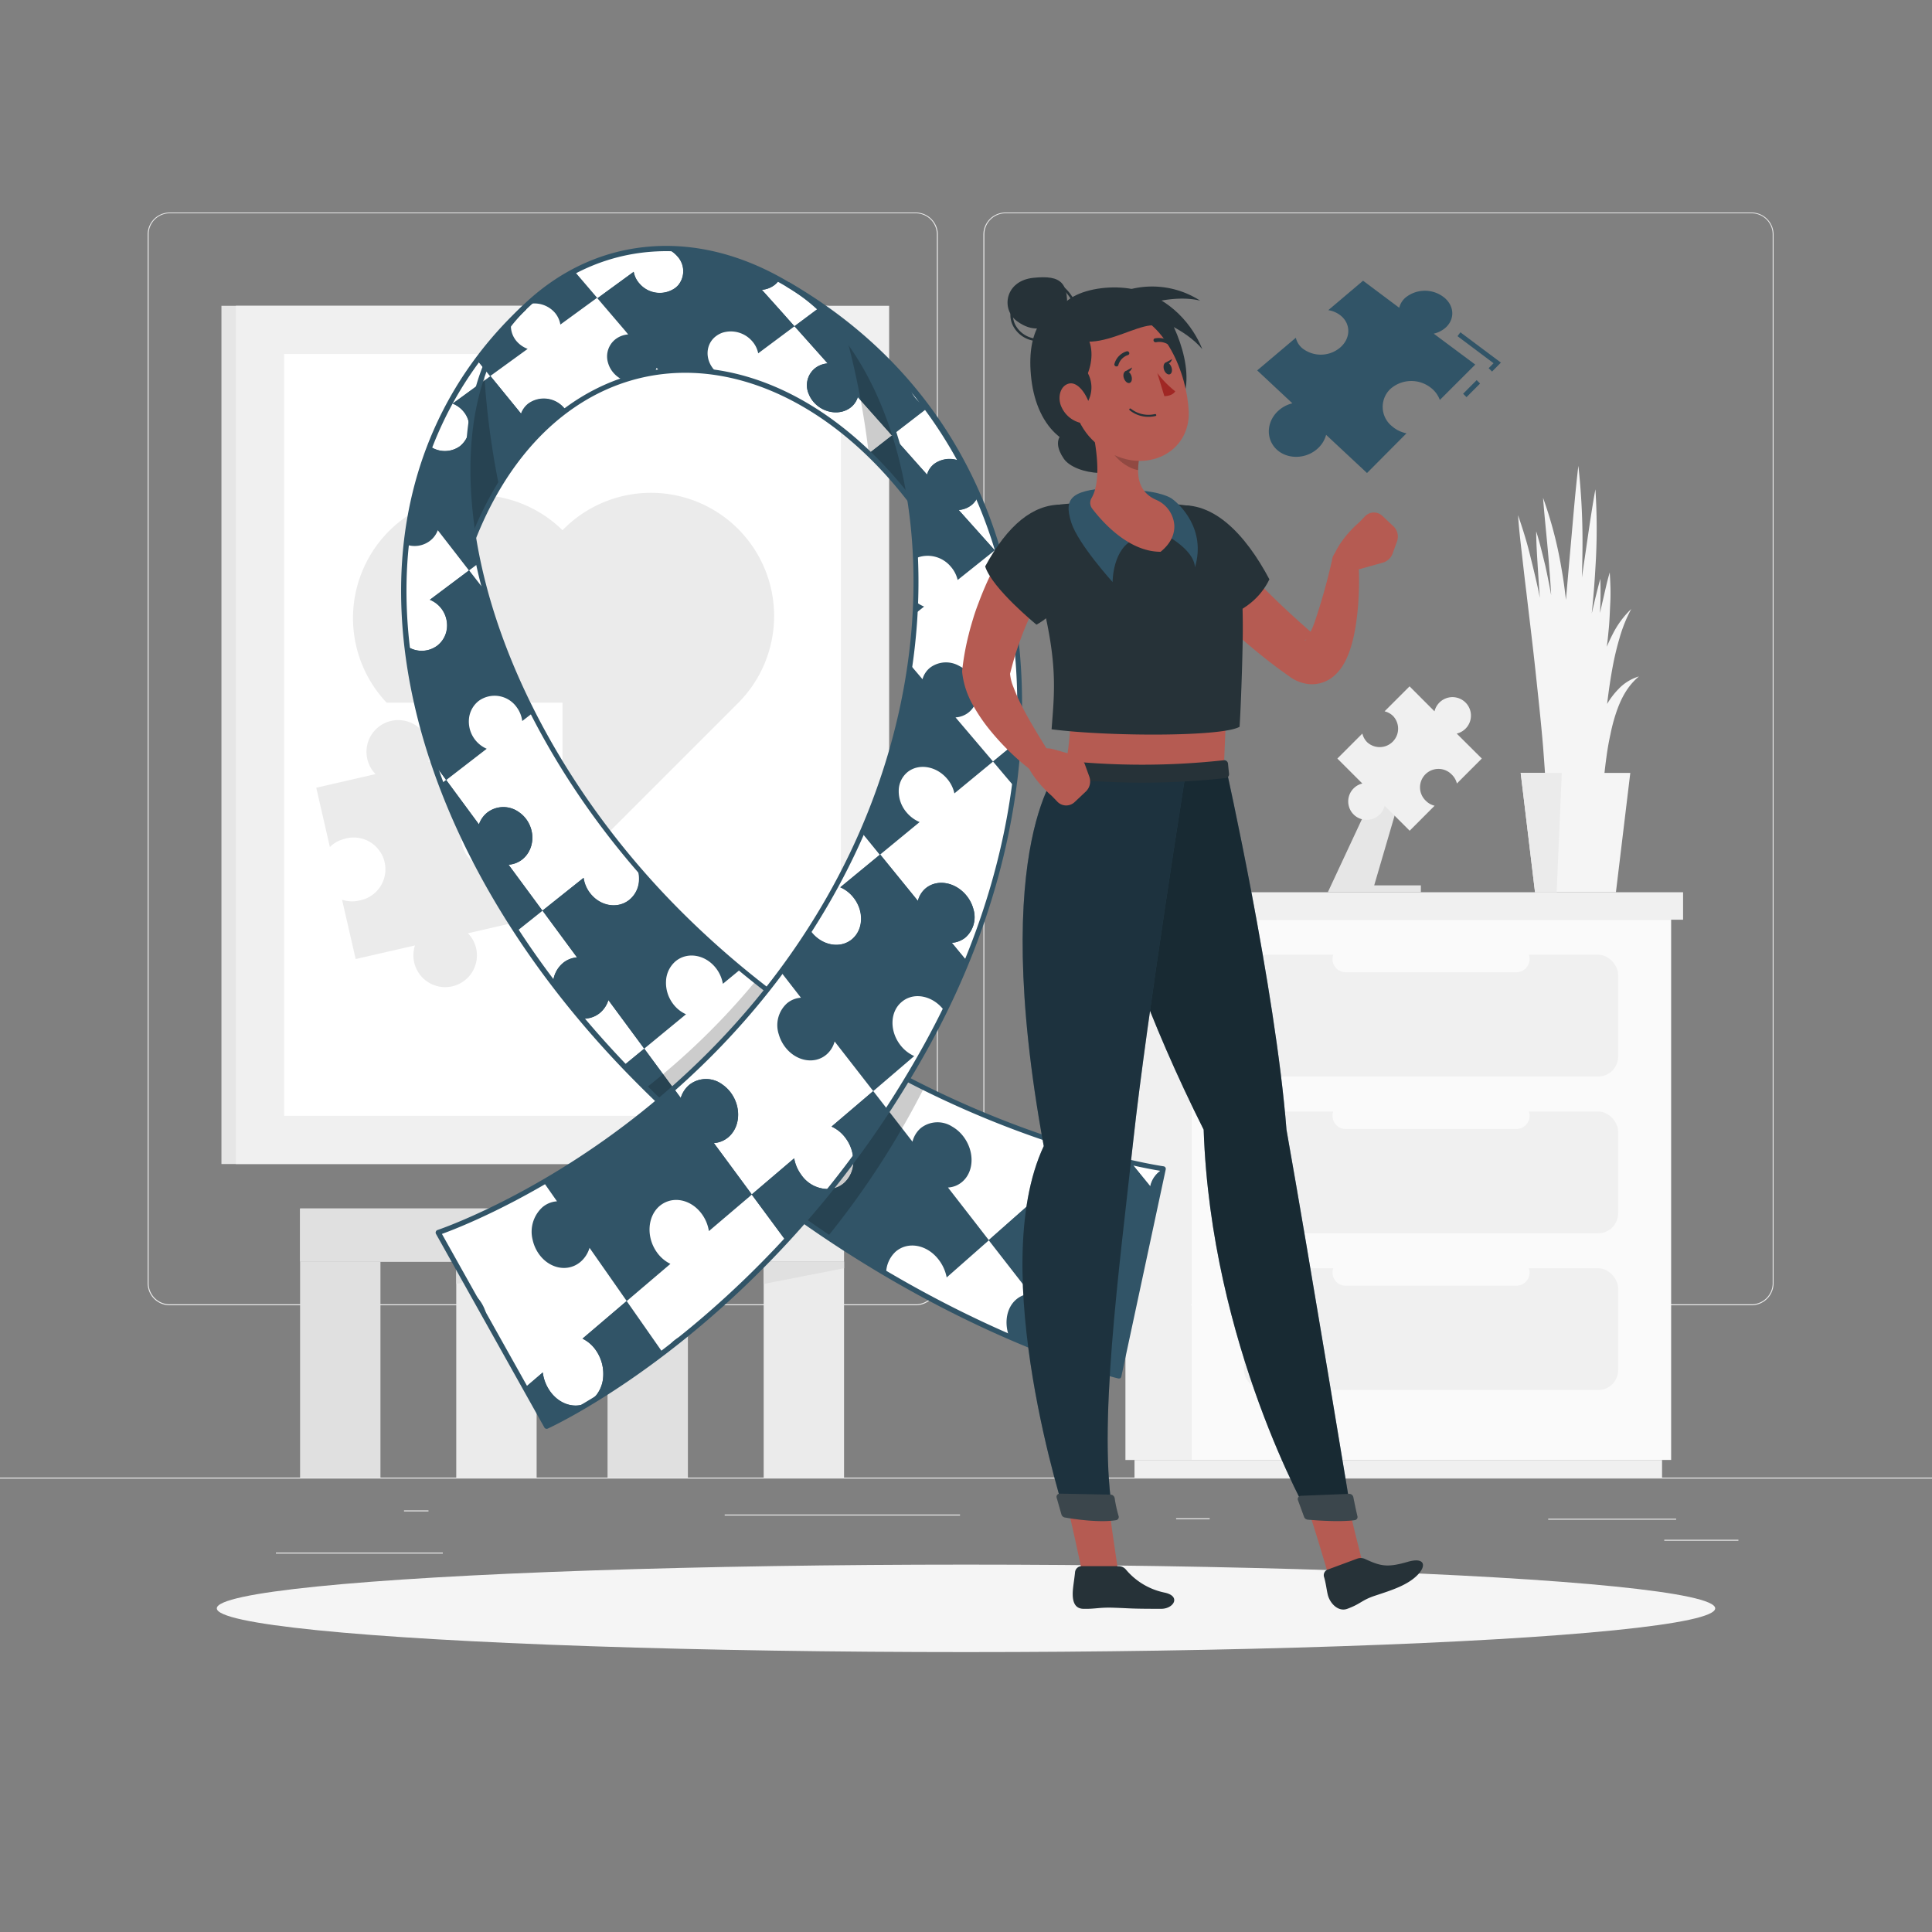<svg xmlns="http://www.w3.org/2000/svg" viewBox="0 0 500 500"><rect x="0" y="0" width="500" height="500" fill="#808080" stroke="none"/><g id="freepik--background-complete--inject-6"><rect y="382.4" width="500" height="0.25" style="fill:#ebebeb"></rect><rect x="400.67" y="393.04" width="33.12" height="0.25" style="fill:#ebebeb"></rect><rect x="304.38" y="392.92" width="8.69" height="0.25" style="fill:#ebebeb"></rect><rect x="430.71" y="398.49" width="19.19" height="0.25" style="fill:#ebebeb"></rect><rect x="71.41" y="401.81" width="43.19" height="0.25" style="fill:#ebebeb"></rect><rect x="104.56" y="390.89" width="6.33" height="0.25" style="fill:#ebebeb"></rect><rect x="187.55" y="391.96" width="60.9" height="0.25" style="fill:#ebebeb"></rect><path d="M237,337.8H43.91a5.71,5.71,0,0,1-5.7-5.71V60.66A5.71,5.71,0,0,1,43.91,55H237a5.71,5.71,0,0,1,5.71,5.71V332.09A5.71,5.71,0,0,1,237,337.8ZM43.91,55.2a5.46,5.46,0,0,0-5.45,5.46V332.09a5.46,5.46,0,0,0,5.45,5.46H237a5.47,5.47,0,0,0,5.46-5.46V60.66A5.47,5.47,0,0,0,237,55.2Z" style="fill:#ebebeb"></path><path d="M453.31,337.8H260.21a5.72,5.72,0,0,1-5.71-5.71V60.66A5.72,5.72,0,0,1,260.21,55h193.1A5.71,5.71,0,0,1,459,60.66V332.09A5.71,5.71,0,0,1,453.31,337.8ZM260.21,55.2a5.47,5.47,0,0,0-5.46,5.46V332.09a5.47,5.47,0,0,0,5.46,5.46h193.1a5.47,5.47,0,0,0,5.46-5.46V60.66a5.47,5.47,0,0,0-5.46-5.46Z" style="fill:#ebebeb"></path><rect x="77.67" y="312.76" width="140.78" height="13.75" transform="translate(296.11 639.27) rotate(180)" style="fill:#ebebeb"></rect><rect x="77.67" y="312.76" width="61.21" height="13.75" transform="translate(216.55 639.27) rotate(180)" style="fill:#e0e0e0"></rect><rect x="197.65" y="326.51" width="20.8" height="55.89" transform="translate(416.09 708.91) rotate(180)" style="fill:#ebebeb"></rect><polygon points="197.65 332.28 218.45 328.22 218.45 326.51 197.65 326.51 197.65 332.28" style="fill:#e0e0e0"></polygon><rect x="77.67" y="326.51" width="20.8" height="55.89" transform="translate(176.13 708.91) rotate(180)" style="fill:#e0e0e0"></rect><rect x="118.08" y="326.51" width="20.8" height="55.89" transform="translate(256.96 708.91) rotate(180)" style="fill:#ebebeb"></rect><polygon points="118.08 332.28 138.88 328.22 138.88 326.51 118.08 326.51 118.08 332.28" style="fill:#e0e0e0"></polygon><rect x="157.23" y="326.51" width="20.8" height="55.89" transform="translate(335.26 708.91) rotate(180)" style="fill:#e0e0e0"></rect><rect x="291.26" y="238.02" width="16.95" height="139.82" style="fill:#f0f0f0"></rect><rect x="293.61" y="377.84" width="136.53" height="4.56" style="fill:#f0f0f0"></rect><rect x="308.21" y="238.02" width="124.27" height="139.82" transform="translate(740.7 615.85) rotate(180)" style="fill:#fafafa"></rect><rect x="321.93" y="287.65" width="96.84" height="31.52" rx="5.16" transform="translate(740.7 606.82) rotate(180)" style="fill:#f0f0f0"></rect><rect x="321.93" y="328.22" width="96.84" height="31.52" rx="5.16" transform="translate(740.7 687.96) rotate(180)" style="fill:#f0f0f0"></rect><path d="M392.45,292.18h-44.2a3.41,3.41,0,0,1-3.4-3.41h0a3.41,3.41,0,0,1,3.4-3.4h44.2a3.41,3.41,0,0,1,3.4,3.4h0A3.41,3.41,0,0,1,392.45,292.18Z" style="fill:#fafafa"></path><rect x="321.93" y="247.09" width="96.84" height="31.52" rx="5.16" transform="translate(740.7 525.69) rotate(180)" style="fill:#f0f0f0"></rect><path d="M392.45,251.61h-44.2a3.41,3.41,0,0,1-3.4-3.4h0a3.41,3.41,0,0,1,3.4-3.4h44.2a3.41,3.41,0,0,1,3.4,3.4h0A3.41,3.41,0,0,1,392.45,251.61Z" style="fill:#fafafa"></path><path d="M392.45,332.74h-44.2a3.41,3.41,0,0,1-3.4-3.4h0a3.41,3.41,0,0,1,3.4-3.4h44.2a3.41,3.41,0,0,1,3.4,3.4h0A3.41,3.41,0,0,1,392.45,332.74Z" style="fill:#fafafa"></path><rect x="308.21" y="230.91" width="127.37" height="7.11" style="fill:#f0f0f0"></rect><rect x="287.94" y="230.91" width="20.28" height="7.11" transform="translate(596.15 468.92) rotate(180)" style="fill:#e6e6e6"></rect><polygon points="355.64 229.14 364.82 197.76 359.11 197.76 343.64 230.91 367.72 230.91 367.72 229.14 355.64 229.14" style="fill:#e6e6e6"></polygon><path d="M357.1,210.77a4.73,4.73,0,0,0,1.25-2.24l6.47,6.46,6.46-6.47a4.65,4.65,0,0,1-2.24-1.25,4.77,4.77,0,1,1,6.74-6.74,4.63,4.63,0,0,1,1.26,2.24l6.45-6.46L377,189.85a4.78,4.78,0,1,0-5.75-5.76l-6.46-6.46-6.46,6.46a4.67,4.67,0,0,1,2.24,1.26,4.77,4.77,0,0,1-6.74,6.74,4.64,4.64,0,0,1-1.25-2.25l-6.47,6.47,6.46,6.46a4.77,4.77,0,1,0,4.5,8Z" style="fill:#f0f0f0"></path><path d="M418.83,178.36a20,20,0,0,0-2.91,3.82c.4-3.34.88-6.67,1.51-10a75.49,75.49,0,0,1,1.81-7.41,37.4,37.4,0,0,1,2.92-7.16,23.72,23.72,0,0,0-4.74,6.39c-.58,1.1-1.1,2.23-1.58,3.38.17-1.32.32-2.65.44-4,.28-2.52.34-5.07.47-7.6s0-5.09-.15-7.64c-.73,2.46-1.24,4.93-1.82,7.39-.24,1-.47,2.08-.7,3.12.15-2.95.19-5.91.08-8.87-.82,3-1.54,6-2.22,9q.62-5.9.95-11.81a157,157,0,0,0,0-20.35c-1.22,6.7-2.09,13.38-3.09,20l-.41,2.85c.08-2.36.13-4.71.15-7.07a179.32,179.32,0,0,0-1.06-21.85c-.87,7.26-1.41,14.48-2.08,21.7l-1.14,13c-.3-2.7-.66-5.4-1.14-8.07a105.34,105.34,0,0,0-4.78-18.35c.48,6.32,1.23,12.51,1.65,18.74.19,2.15.33,4.3.45,6.45-.46-2.54-.95-5.06-1.51-7.58-.73-3-1.45-6-2.36-8.93,0,3.1.22,6.16.4,9.21.18,2.68.33,5.35.54,8l-.36-1.83c-.7-3.3-1.52-6.58-2.33-9.85s-1.85-6.5-2.95-9.7c.22,3.39.62,6.73,1,10.07s.75,6.67,1.17,10c.77,6.66,1.6,13.29,2.31,19.93s1.44,13.27,2,19.93c.25,3.33.51,6.66.67,10,.13,2,.2,3.93.26,5.89,0,.2-.05.4-.07.6-.29,1.29-.59,2.58-.88,3.88q.51-.89,1-1.8c0,.51,0,1,0,1.51.24-.93.45-1.86.63-2.8.89-1.75,1.71-3.54,2.47-5.35-.14.53-.26,1.06-.41,1.59a48.49,48.49,0,0,0,2.54-4.27l6,7.05a76,76,0,0,0,1.43,8.73l.09-1c.15.58.32,1.15.5,1.73.44-4,.7-7.92,1-11.81s.67-7.74,1.2-11.53q.38-2.85,1-5.64a46.1,46.1,0,0,1,1.43-5.46c1.19-3.53,2.83-6.94,5.95-9.53A12,12,0,0,0,418.83,178.36Z" style="fill:#f5f5f5"></path><polygon points="421.92 200.02 393.55 200.02 397.26 230.91 418.2 230.91 421.92 200.02" style="fill:#f5f5f5"></polygon><polygon points="404.19 200.02 393.55 200.02 397.26 230.91 402.86 230.91 404.19 200.02" style="fill:#ebebeb"></polygon><rect x="57.31" y="79.14" width="157.17" height="222.11" style="fill:#e6e6e6"></rect><rect x="61.04" y="79.14" width="169.07" height="222.11" style="fill:#f0f0f0"></rect><rect x="47" y="118.15" width="197.15" height="144.1" transform="translate(335.78 44.62) rotate(90)" style="fill:#fff"></rect><path d="M141.31,212.83a8.22,8.22,0,0,1,0-16.44,8.07,8.07,0,0,1,4.27,1.2V181.85H129.83a8.23,8.23,0,1,0-14,0H100.06a31.88,31.88,0,0,1,45.52-44.63,31.88,31.88,0,1,1,45.08,45.08l-45.08,45.09V211.62A8.08,8.08,0,0,1,141.31,212.83Z" style="fill:#ebebeb"></path><path d="M89.27,217.08a8.05,8.05,0,0,0-3.9,2.12l-3.52-15.34h0l15.34-3.53a8.22,8.22,0,1,1,13.67-3.14l15.35-3.53L129.76,209a8.09,8.09,0,0,0-4.43-.21,8.22,8.22,0,0,0,3.68,16,8,8,0,0,0,3.89-2.14L136.43,238l-15.34,3.53a8.13,8.13,0,0,1,2.13,3.88,8.22,8.22,0,1,1-15.82-.73l-15.35,3.52-3.53-15.36a8.09,8.09,0,0,0,4.43.22,8.22,8.22,0,1,0-3.68-16Z" style="fill:#ebebeb"></path></g><g id="freepik--Shadow--inject-6"><ellipse id="freepik--path--inject-6" cx="250" cy="416.24" rx="193.89" ry="11.32" style="fill:#f5f5f5"></ellipse></g><g id="freepik--Ribbon--inject-6"><path d="M257.68,162.84a148.82,148.82,0,0,1,1.7,15.82C246,128.75,209.53,92.78,172.9,96s-60.77,44.51-58,95.35a153.67,153.67,0,0,1-3.34-15.67c-9.25-57.84,16-107.61,56.31-111.16S248.44,105,257.68,162.84Z" style="fill:#315467"></path><rect x="226.44" y="101.07" height="13.32" transform="translate(-14.18 178.31) rotate(-41.79)" style="fill:none"></rect><path d="M209.33,102A5.64,5.64,0,0,1,211,95.25a6.09,6.09,0,0,1,3.22-1.19h0a6,6,0,0,0-3.2,1.19A5.65,5.65,0,0,0,209.33,102Z" style="fill:none"></path><path d="M159.45,87.81a6.33,6.33,0,0,1,3.19-1.17h0a6.12,6.12,0,0,0-3.19,1.17,5.65,5.65,0,0,0-2,6.24A5.66,5.66,0,0,1,159.45,87.81Z" style="fill:none"></path><polygon points="154.58 77.2 161.82 85.67 154.58 77.2 154.58 77.2" style="fill:none"></polygon><polygon points="197.17 74.98 202.07 80.46 197.17 74.98 197.17 74.98" style="fill:none"></polygon><path d="M133.68,88.29a6.12,6.12,0,0,1-1.43-4.56,6.08,6.08,0,0,0,1.43,4.56,6.83,6.83,0,0,0,2.87,2.06h0A7,7,0,0,1,133.68,88.29Z" style="fill:none"></path><path d="M196.25,91.46a6.69,6.69,0,0,0-1.58-3.14A7.29,7.29,0,0,0,187,86.13a7.31,7.31,0,0,1,7.64,2.2,6.7,6.7,0,0,1,1.57,3.15l9.39-7h0Z" style="fill:none"></path><path d="M124.24,94.12a87.08,87.08,0,0,0-4.49,8.47l7.14-5.21Z" style="fill:#fff"></path><path d="M119,115.49a6.1,6.1,0,0,0,1-1,6.22,6.22,0,0,0,0-7.93,6.94,6.94,0,0,0-1.47-1.35,102.17,102.17,0,0,0-4.07,11.44A6.43,6.43,0,0,0,119,115.49Z" style="fill:#fff"></path><path d="M126.9,97.38l9.65-7a6.83,6.83,0,0,1-2.87-2.06,6.08,6.08,0,0,1-1.43-4.56c0-.21.06-.42.1-.63a74.46,74.46,0,0,0-8.11,11Z" style="fill:#315467"></path><path d="M143.66,81a6.33,6.33,0,0,1,1.43,3.09l9.49-6.92-1.5-1.76-4.47-5.23a56.47,56.47,0,0,0-12,8.57A7,7,0,0,1,143.66,81Z" style="fill:#315467"></path><path d="M154.58,77.2h0L164,70.33a6.14,6.14,0,0,0,1.46,3,6.91,6.91,0,0,0,9.13,1.29,5.28,5.28,0,0,0,1-.91,5.69,5.69,0,0,0-.35-7.5,7.13,7.13,0,0,0-2.75-1.91c-1.53,0-3.06.06-4.59.19a50.79,50.79,0,0,0-19.26,5.68l4.47,5.23,1.5,1.76Z" style="fill:#fff"></path><path d="M200.34,73.82A6.18,6.18,0,0,1,197.17,75l4.9,5.48,3.55,4h0l6.7-5a81,81,0,0,0-10.64-7.06A5.36,5.36,0,0,1,200.34,73.82Z" style="fill:#fff"></path><path d="M174.59,74.66a6.91,6.91,0,0,1-9.13-1.29,6.14,6.14,0,0,1-1.46-3l-9.42,6.87h0l7.24,8.47.82,1h0a6.33,6.33,0,0,0-3.19,1.17,5.66,5.66,0,0,0-2,6.24,6.68,6.68,0,0,0,1.32,2.45,7.12,7.12,0,0,0,2.58,1.94,49.75,49.75,0,0,1,8-2,5.41,5.41,0,0,0,.64-1.27l.91,1.06c.69-.08,1.36-.18,2.05-.24a52.77,52.77,0,0,1,12.62.41,9.63,9.63,0,0,1-.72-.71c-2.41-2.79-2.15-6.68.57-8.71a6,6,0,0,1,1.66-.87,7.29,7.29,0,0,1,7.64,2.19,6.69,6.69,0,0,1,1.58,3.14l9.37-7h0l-3.55-4L197.17,75h0a6.18,6.18,0,0,0,3.17-1.16,5.36,5.36,0,0,0,1.35-1.47,60.47,60.47,0,0,0-29.19-8,7.15,7.15,0,0,1,2.72,1.9,5.69,5.69,0,0,1,.34,7.51A5.28,5.28,0,0,1,174.59,74.66Z" style="fill:#315467"></path><path d="M133.68,88.29a7,7,0,0,0,2.88,2h0l-9.65,7,7.93,9.73a5.69,5.69,0,0,1,2-2.68,6.87,6.87,0,0,1,9.11,1.2,1.37,1.37,0,0,1,.16.18,3.65,3.65,0,0,1,.24.31l.09.13a52.52,52.52,0,0,1,14.84-7.81,7.12,7.12,0,0,1-2.58-1.94,6.68,6.68,0,0,1-1.32-2.45,5.65,5.65,0,0,1,2-6.24,6.12,6.12,0,0,1,3.19-1.17h0l-.82-1-7.24-8.47h0l-9.49,6.92A6.33,6.33,0,0,0,143.66,81a7,7,0,0,0-7.06-2.25q-2.21,2-4.25,4.32c0,.21-.08.42-.1.63A6.12,6.12,0,0,0,133.68,88.29Z" style="fill:#fff"></path><path d="M169.3,96.46c.52-.09,1-.14,1.55-.21l-.91-1.06A5.41,5.41,0,0,1,169.3,96.46Z" style="fill:#fff"></path><path d="M146,105.63a6.87,6.87,0,0,0-9.11-1.2,5.84,5.84,0,0,0-2,2.69l-7.94-9.74h0l-7.14,5.21c-.4.87-.8,1.75-1.18,2.64a6.89,6.89,0,0,1,1.46,1.35,6.2,6.2,0,0,1,0,7.94,6.1,6.1,0,0,1-1,1,6.43,6.43,0,0,1-4.52,1.19,121.3,121.3,0,0,0-4.37,24,6.33,6.33,0,0,0,3.22-3.48l3.88,5,3,3.82c5.37-17.06,14.46-31,26.28-39.78l-.09-.13a3.65,3.65,0,0,0-.24-.31A1.37,1.37,0,0,0,146,105.63Z" style="fill:#315467"></path><path d="M111.23,140a6.07,6.07,0,0,1-1.11.67,143.7,143.7,0,0,0,.44,27.58,6.44,6.44,0,0,0,5.12-5.65,7.23,7.23,0,0,0-4.43-7.41h0l8-6q.47-1.62,1-3.21l-3-3.82-3.88-5A6.09,6.09,0,0,1,111.23,140Z" style="fill:#fff"></path><path d="M114.23,157.51a7.18,7.18,0,0,1,1.45,5.12,6.44,6.44,0,0,1-5.12,5.66q.41,3.68,1,7.4a153.67,153.67,0,0,0,3.34,15.67,130.17,130.17,0,0,1,4.32-42.12l-8,6h0A7.14,7.14,0,0,1,114.23,157.51Z" style="fill:#315467"></path><path d="M222,102.76a5.37,5.37,0,0,1-1.89,2.72c-2.72,2.09-7,1.46-9.5-1.39a7.22,7.22,0,0,1-1.29-2.09A5.65,5.65,0,0,1,211,95.24a6,6,0,0,1,3.2-1.19l-8.59-9.61-9.39,7a6.7,6.7,0,0,0-1.57-3.15,7.31,7.31,0,0,0-7.64-2.2,6,6,0,0,0-1.66.87c-2.72,2-3,5.92-.57,8.71a9.63,9.63,0,0,0,.72.71c13.95,2.1,27.49,9.56,39.31,21l6-4.68Z" style="fill:#fff"></path><path d="M214.22,94.05h0A6.09,6.09,0,0,0,211,95.25a5.64,5.64,0,0,0-1.68,6.75,7.22,7.22,0,0,0,1.29,2.09c2.51,2.85,6.78,3.48,9.5,1.39a5.37,5.37,0,0,0,1.89-2.72h0l8.87,9.93h0l6.45-5a109.73,109.73,0,0,0-25-28.3l-6.7,5h0Z" style="fill:#315467"></path><path d="M250.35,134.47c-.34-.92-.68-1.83-1-2.74a6.26,6.26,0,0,1-1.22.23Z" style="fill:#fff"></path><path d="M238.41,121.11l1.5,1.69a5.3,5.3,0,0,1,1.88-2.78,6,6,0,0,1,1.91-1c-2-3.94-4.1-7.72-6.36-11.33l-6.45,5Z" style="fill:#fff"></path><path d="M230.89,112.7h0l-6,4.68a121.31,121.31,0,0,1,23.48,32.31l5.51-4.4q-1.55-5.52-3.47-10.81L248.1,132a6.26,6.26,0,0,0,1.22-.23q-2.53-6.57-5.61-12.69a5.78,5.78,0,0,0-1.91,1,5.33,5.33,0,0,0-1.88,2.79l-1.51-1.7Z" style="fill:#315467"></path><path d="M259.38,178.66a148.82,148.82,0,0,0-1.7-15.82,156.3,156.3,0,0,0-3.85-17.54l-5.51,4.39A148.12,148.12,0,0,1,259.38,178.66Z" style="fill:#fff"></path><path d="M125.13,92.7A203,203,0,0,0,127.56,117c.47,3,1,5.86,1.6,8.75-10.29,17.08-15.65,40.14-14.27,65.58a156.4,156.4,0,0,1-3.33-15.67C106.37,143.24,112,113.33,125.13,92.7Z" style="opacity:0.2"></path><path d="M257.69,162.84a146.23,146.23,0,0,1,1.68,15.81c-6.67-25-19.16-46.47-34.55-61.3-.33-2.89-.73-5.82-1.21-8.77a207.87,207.87,0,0,0-5.31-24.09C237.55,102.28,252.5,130.39,257.69,162.84Z" style="opacity:0.2"></path><path d="M114.9,192a.68.68,0,0,1-.65-.49,152.37,152.37,0,0,1-3.35-15.74c-5.53-34.57,1.16-68,17.91-89.5,10.4-13.35,23.89-21.11,39-22.43,40.63-3.57,81.25,40.78,90.54,98.87A150.13,150.13,0,0,1,260,178.62a.66.66,0,0,1-.56.7.68.68,0,0,1-.75-.49c-6.47-24.19-18.65-45.83-34.32-60.94s-34-22.75-51.45-21.22-32.74,12-43.26,29.5-15.47,40.53-14.13,65.16a.68.68,0,0,1-.56.7ZM172.44,65c-1.51,0-3,.07-4.51.2-14.73,1.3-27.9,8.88-38.07,21.92-16.51,21.18-23.11,54.25-17.64,88.47.51,3.17,1.11,6.32,1.8,9.41-.23-22.48,4.85-43.42,14.53-59.52C139.3,107.61,155,96.9,172.85,95.34s36.43,6.1,52.49,21.58c14.49,14,26,33.46,32.89,55.37-.31-3.09-.71-6.21-1.21-9.34h0C248.19,107.7,210.84,65,172.44,65Z" style="fill:#315467"></path><path d="M135.59,79.73c-27.39,26.13-17,99.35,40.1,156.43s125.38,66.3,125.38,66.3l-11.49,53.62S224.75,340.94,163,277.38,82.59,129.24,135.59,79.73Z" style="fill:#315467"></path><path d="M124,213.37a6.7,6.7,0,0,1,2.21-3.13,6.83,6.83,0,0,1,8-.15,6.83,6.83,0,0,0-8,.15,6.63,6.63,0,0,0-2.21,3.11l-8.47-11.48h0Z" style="fill:none"></path><path d="M174.16,259.77a8.42,8.42,0,0,0,3.36,2.72l-10.8,8.89h0l10.81-8.9a8.53,8.53,0,0,1-3.37-2.72,9,9,0,0,1-1.8-5.92A8.9,8.9,0,0,0,174.16,259.77Z" style="fill:none"></path><polygon points="157.46 258.81 162.74 265.98 157.46 258.81 157.46 258.81" style="fill:none"></polygon><path d="M178.4,280.75a7,7,0,0,1,8.5-.1,6.79,6.79,0,0,0-10.74,3.54h0A7.17,7.17,0,0,1,178.4,280.75Z" style="fill:none"></path><path d="M120,106.59a6.22,6.22,0,0,1,0,7.93,6.2,6.2,0,0,0,0-7.94,6.81,6.81,0,0,0-2.86-2.1h0A6.93,6.93,0,0,1,120,106.59Z" style="fill:none"></path><path d="M122.87,191.34a7.4,7.4,0,0,0,3.07,2.44l-10.47,8.09h0l10.49-8.1a7.68,7.68,0,0,1-4.59-7.77A7.53,7.53,0,0,0,122.87,191.34Z" style="fill:none"></path><polygon points="111.27 155.21 121.41 147.61 111.27 155.21 111.27 155.21" style="fill:none"></polygon><path d="M162.89,232.88c-3,2.46-7.65,1.64-10.24-1.81a8.45,8.45,0,0,1-1.6-3.87h0a8.3,8.3,0,0,0,1.61,3.87c2.6,3.46,7.18,4.28,10.24,1.81a6.85,6.85,0,0,0,2.51-4.95A6.87,6.87,0,0,1,162.89,232.88Z" style="fill:none"></path><path d="M280,306c2.69,3.34,3.1,7.79,1.21,10.73,1.9-2.94,1.49-7.38-1.2-10.74a10,10,0,0,0-3.72-2.93l0,0A10.06,10.06,0,0,1,280,306Z" style="fill:none"></path><path d="M218.35,306.19c-3.14,2.71-8.06,1.77-11-2.09a10.27,10.27,0,0,1-1.87-4.32h0a10,10,0,0,0,1.88,4.32c2.9,3.87,7.81,4.81,11,2.1a7.46,7.46,0,0,0,2.46-5.49A7.41,7.41,0,0,1,218.35,306.19Z" style="fill:none"></path><polygon points="245.36 307.38 253 317.22 245.36 307.38 245.36 307.38" style="fill:none"></polygon><path d="M266.66,334.83a6.17,6.17,0,0,0-3.79,1.58c-2.29,2-2.93,5.55-1.91,8.89-1-3.34-.37-6.84,1.92-8.89a6.25,6.25,0,0,1,3.78-1.57L255.9,321h0Z" style="fill:none"></path><polygon points="215.21 291.54 225.96 282.38 215.21 291.54 215.21 291.54" style="fill:none"></polygon><path d="M119,115.49a6.1,6.1,0,0,0,1-1,6.22,6.22,0,0,0,0-7.93,6.93,6.93,0,0,0-2.87-2.1h0l6.94-5.06c.4-1.32.84-2.6,1.32-3.85l-1.9-2.33a93.91,93.91,0,0,0-12.27,22.25A6.68,6.68,0,0,0,119,115.49Z" style="fill:#fff"></path><path d="M125.42,95.56a45,45,0,0,1,6.89-12.24c0-.16.07-.32.11-.48a97.92,97.92,0,0,0-8.9,10.39Z" style="fill:#315467"></path><path d="M135.59,79.73c-1.09,1-2.14,2.06-3.17,3.11,0,.16-.08.32-.11.48A37.46,37.46,0,0,1,135.59,79.73Z" style="fill:#fff"></path><path d="M111.23,140a6.09,6.09,0,0,0,2.11-2.81l3.88,5,4.18,5.39,2.45-1.84c-3.77-17.52-3.61-33.57.25-46.35l-6.94,5.06h0a6.81,6.81,0,0,1,2.86,2.1,6.2,6.2,0,0,1,0,7.94,6.1,6.1,0,0,1-1,1,6.68,6.68,0,0,1-7.76,0,99.45,99.45,0,0,0-6.09,25.45A6.56,6.56,0,0,0,111.23,140Z" style="fill:#315467"></path><path d="M114.23,157.51a7.14,7.14,0,0,0-3-2.29h0l10.13-7.6-4.18-5.4-3.88-5a6.09,6.09,0,0,1-2.11,2.81,6.56,6.56,0,0,1-6.07.9,118,118,0,0,0,.23,26.34,6.74,6.74,0,0,0,7.75-.15,6.54,6.54,0,0,0,2.54-4.49A7.18,7.18,0,0,0,114.23,157.51Z" style="fill:#fff"></path><path d="M115.47,201.87h0l-3.08-4.18q.87,2.56,1.83,5.14l1.25-1Z" style="fill:#fff"></path><path d="M115.47,201.87l10.47-8.09a7.4,7.4,0,0,1-3.07-2.44,7.53,7.53,0,0,1-1.5-5.34,6.65,6.65,0,0,1,2.55-4.64A7,7,0,0,1,133.7,183a7.7,7.7,0,0,1,1.51,3.63l2.69-2.08a165.25,165.25,0,0,1-12.26-31.48l-4.24-5.45-10.13,7.6h0a7.23,7.23,0,0,1,4.43,7.41,6.54,6.54,0,0,1-2.54,4.5,6.74,6.74,0,0,1-7.75.16,147.91,147.91,0,0,0,7,30.4l3.08,4.18Z" style="fill:#315467"></path><path d="M125.64,153.06c-.67-2.45-1.27-4.88-1.78-7.29l-2.45,1.84Z" style="fill:#fff"></path><path d="M151,227.21h0a8.45,8.45,0,0,0,1.6,3.87c2.59,3.45,7.19,4.27,10.24,1.81a6.87,6.87,0,0,0,2.51-4.94,8.24,8.24,0,0,0-.48-3.38q-1.92-2.22-3.76-4.47c-.24-.13-.48-.26-.73-.37l.26-.21a197.78,197.78,0,0,1-22.79-35l-2.69,2.08h0A7.7,7.7,0,0,0,133.7,183a7,7,0,0,0-9.78-1.63,6.65,6.65,0,0,0-2.55,4.64,7.68,7.68,0,0,0,4.59,7.77l-10.49,8.1h0l8.47,11.48a6.63,6.63,0,0,1,2.21-3.11,6.83,6.83,0,0,1,8-.15,8,8,0,0,1,2,1.88c2.5,3.35,2.07,8-1,10.44a6.47,6.47,0,0,1-3.56,1.37l8.78,11.9h0L151,227.21Z" style="fill:#fff"></path><path d="M131.62,223.78a6.47,6.47,0,0,0,3.56-1.37c3-2.41,3.48-7.09,1-10.44a8,8,0,0,0-2-1.88,6.83,6.83,0,0,0-8,.15,6.7,6.7,0,0,0-2.21,3.13l-8.48-11.5h0l-1.25,1A197.64,197.64,0,0,0,133.74,241l6.66-5.31h0Z" style="fill:#315467"></path><path d="M133.74,241q4.39,6.74,9.38,13.32a7.25,7.25,0,0,1,2.62-5.09,6.27,6.27,0,0,1,3.6-1.42l-8.94-12.12Z" style="fill:#fff"></path><path d="M162.74,266l-5.29-7.17a7,7,0,0,1-2.23,3.35,6.49,6.49,0,0,1-4.7,1.44q5.19,6.18,10.88,12.15l5.32-4.37Z" style="fill:#fff"></path><path d="M161.16,220.09l-.47-.58-.26.21C160.68,219.83,160.92,220,161.16,220.09Z" style="fill:#315467"></path><path d="M155.22,262.16a7,7,0,0,0,2.23-3.35h0l5.29,7.17,4,5.4h0l10.8-8.89a8.42,8.42,0,0,1-3.36-2.72,8.9,8.9,0,0,1-1.8-5.93,7.12,7.12,0,0,1,2.52-5.12c3.07-2.5,7.73-1.66,10.44,1.88a9.18,9.18,0,0,1,1.75,4l4.67-3.85c-5.41-4.49-10.78-9.35-16.05-14.63-3.8-3.8-7.39-7.68-10.77-11.6a8.24,8.24,0,0,1,.48,3.38,6.85,6.85,0,0,1-2.51,4.95c-3.06,2.47-7.64,1.65-10.24-1.81a8.3,8.3,0,0,1-1.61-3.87h0l-10.64,8.47h0l8.94,12.12h0a6.43,6.43,0,0,0-3.61,1.41,7.24,7.24,0,0,0-2.61,5.1c2.36,3.12,4.83,6.22,7.39,9.27A6.49,6.49,0,0,0,155.22,262.16Z" style="fill:#315467"></path><path d="M213.85,272.93a6.73,6.73,0,0,0,2.14-3.41h0l10,12.84,5.56-4.74a246,246,0,0,1-28.07-17.71,7.7,7.7,0,0,0-1.92,7.77,9.88,9.88,0,0,0,1.63,3.28C206,274.65,210.77,275.53,213.85,272.93Z" style="fill:#315467"></path><path d="M205.51,299.79h0a10.27,10.27,0,0,0,1.87,4.32c2.9,3.86,7.82,4.8,11,2.09a7.41,7.41,0,0,0,2.47-5.47,9.94,9.94,0,0,0-2.08-6.31,9.14,9.14,0,0,0-3.55-2.86h0L226,282.38l-10-12.85h0a6.73,6.73,0,0,1-2.14,3.41c-3.08,2.6-7.87,1.72-10.69-2a9.88,9.88,0,0,1-1.63-3.28,7.67,7.67,0,0,1,1.92-7.77q-5.87-4.28-11.71-9.13l-4.67,3.85h0a9.18,9.18,0,0,0-1.75-4c-2.71-3.54-7.37-4.38-10.44-1.88a7.12,7.12,0,0,0-2.52,5.12,9,9,0,0,0,1.8,5.92,8.53,8.53,0,0,0,3.37,2.72l-10.81,8.9h0l9.44,12.81a6.79,6.79,0,0,1,10.74-3.54,9.43,9.43,0,0,1,2.19,2.1c2.79,3.74,2.52,8.93-.63,11.58a6.44,6.44,0,0,1-3.72,1.5l3.87,5.25q4,3.3,7.94,6.35l9-7.64Z" style="fill:#fff"></path><path d="M188.46,294.33c3.15-2.65,3.42-7.84.63-11.58a9.43,9.43,0,0,0-2.19-2.1,7,7,0,0,0-8.5.1,7.17,7.17,0,0,0-2.23,3.45h0l-9.44-12.81h0l-5.32,4.37c.52.55,1,1.09,1.56,1.63a324.73,324.73,0,0,0,25.65,23.7l-3.87-5.25A6.44,6.44,0,0,0,188.46,294.33Z" style="fill:#315467"></path><path d="M231.76,323.92c3.16-2.76,8.16-1.79,11.2,2.18a10.87,10.87,0,0,1,2,4.5L255.9,321l-2.9-3.75-7.64-9.84h0l0,0a6.14,6.14,0,0,0,3.73-1.52c3.1-2.7,3.16-8,.16-11.81a9.67,9.67,0,0,0-2.84-2.47,7,7,0,0,0-8.14.41,6.79,6.79,0,0,0-2.12,3.51L226,282.38l-10.75,9.16h0a9.14,9.14,0,0,1,3.55,2.86,9.94,9.94,0,0,1,2.08,6.31,7.46,7.46,0,0,1-2.46,5.49c-3.16,2.71-8.07,1.77-11-2.1a10,10,0,0,1-1.88-4.32h0l-9,7.64a313.12,313.12,0,0,0,32.74,22.26v-.09A7.72,7.72,0,0,1,231.76,323.92Z" style="fill:#315467"></path><path d="M249.23,294c3,3.82,2.94,9.11-.16,11.81a6.14,6.14,0,0,1-3.73,1.52l0,0,7.64,9.84,2.9,3.75h0l10.81-9.54a10.73,10.73,0,0,0,2.08,4.42c3.12,4,8.17,4.92,11.26,2.16a6.38,6.38,0,0,0,1.12-1.32c1.89-2.94,1.48-7.39-1.21-10.73a10.06,10.06,0,0,0-3.73-2.92l0,0h0l5.55-4.9a248.63,248.63,0,0,1-50.24-20.47L226,282.38l10.15,13.09a6.78,6.78,0,0,1,2.13-3.51,7,7,0,0,1,8.14-.4A9.67,9.67,0,0,1,249.23,294Z" style="fill:#fff"></path><path d="M299.75,303.47a5.78,5.78,0,0,1,1.29-.88l0-.13s-3.05-.41-8.38-1.59l5,6.18A6.51,6.51,0,0,1,299.75,303.47Z" style="fill:#fff"></path><path d="M299.76,303.47a6.63,6.63,0,0,0-2,3.6l-5.06-6.2c-3-.66-6.64-1.56-10.9-2.76l-5.55,4.9h0a10,10,0,0,1,3.72,2.93c2.69,3.36,3.1,7.8,1.2,10.74a6.38,6.38,0,0,1-1.12,1.32c-3.09,2.76-8.14,1.8-11.26-2.16a10.73,10.73,0,0,1-2.08-4.42L255.9,321h0l10.76,13.87a6.25,6.25,0,0,0-3.78,1.57c-2.29,2-2.93,5.55-1.92,8.89q.1.34.24.69c4.9,2.12,9.3,3.86,13.09,5.25l0,0a7.07,7.07,0,0,0,2.12-3.79l4.82,6.22c5.32,1.73,8.33,2.43,8.33,2.43l2.74-12.79a8.28,8.28,0,0,1,1.33-6.22L301,302.6A5.79,5.79,0,0,0,299.76,303.47Z" style="fill:#315467"></path><path d="M262.87,336.41a6.17,6.17,0,0,1,3.79-1.58L255.9,321h0L245,330.6a10.87,10.87,0,0,0-2-4.5c-3-4-8-4.94-11.2-2.18a7.72,7.72,0,0,0-2.47,5.68s0,.06,0,.09A287.84,287.84,0,0,0,261.2,346q-.13-.35-.24-.69C259.94,342,260.58,338.46,262.87,336.41Z" style="fill:#fff"></path><path d="M274.31,351.22l0,0c2.63,1,5,1.75,7,2.41l-4.82-6.22A7.07,7.07,0,0,1,274.31,351.22Z" style="fill:#fff"></path><path d="M195.56,253.89a183.86,183.86,0,0,1-28.43,27.71,321.32,321.32,0,0,0,47,38.52,218,218,0,0,0,25-38.57A244,244,0,0,1,195.56,253.89Z" style="opacity:0.2"></path><path d="M289.58,356.75a.39.39,0,0,1-.15,0c-.65-.15-65.73-15.91-127-78.88-38.24-39.34-59.6-85.92-58.59-127.81.68-27.85,11.48-52.34,31.25-70.8a.66.66,0,0,1,.94,0,.69.69,0,0,1,0,1c-9,8.57-14.07,22.81-14.27,40.09-.45,37.16,20.38,81.37,54.37,115.37,56.22,56.26,124.31,66,125,66.12a.65.65,0,0,1,.46.28.68.68,0,0,1,.1.52l-11.49,53.62a.65.65,0,0,1-.29.43A.68.68,0,0,1,289.58,356.75ZM127.6,89.13c-14.12,16.89-21.81,37.73-22.37,60.94-1,41.53,20.22,87.76,58.21,126.84,57.62,59.27,118.62,76.52,125.63,78.35L300.26,303c-7.47-1.21-71.61-12.92-125-66.39C141,202.38,120,157.8,120.45,120.29,120.59,108,123,97.44,127.6,89.13Z" style="fill:#315467"></path><path d="M204.05,73.71c34.88,20.65,47.81,93.65,10.34,159s-101,86.22-101,86.22l28.08,50.14s58.25-26,98.29-98.48S271.2,112.65,204.05,73.71Z" style="fill:#315467"></path><polygon points="215.21 291.54 225.96 282.38 215.21 291.54 215.21 291.54" style="fill:none"></polygon><rect x="251.96" y="194.72" height="12.97" style="fill:none"></rect><path d="M234.54,210.21a8.41,8.41,0,0,1-2-5.55,8.44,8.44,0,0,0,2,5.56,8.8,8.8,0,0,0,3.4,2.54l-10.2,8.39,10.21-8.4A8.93,8.93,0,0,1,234.54,210.21Z" style="fill:none"></path><path d="M178.39,280.75a7,7,0,0,0-2.23,3.44h0a7.17,7.17,0,0,1,2.23-3.45,7,7,0,0,1,8.5-.1A7,7,0,0,0,178.39,280.75Z" style="fill:none"></path><polygon points="152.56 322.93 159.84 333.34 152.56 322.93 152.56 322.93" style="fill:none"></polygon><path d="M220.83,232.25c2.4,3,2.62,7,.75,9.62,1.88-2.65,1.66-6.64-.74-9.63a8.67,8.67,0,0,0-3.39-2.61h0A8.77,8.77,0,0,1,220.83,232.25Z" style="fill:none"></path><path d="M251.9,235.27a9.31,9.31,0,0,0-1.77-3.47A9.23,9.23,0,0,1,251.9,235.27Z" style="fill:none"></path><path d="M240.71,172.76a5.77,5.77,0,0,0-2,3h0a5.77,5.77,0,0,1,2-3,6.85,6.85,0,0,1,7.49-.43A6.87,6.87,0,0,0,240.71,172.76Z" style="fill:none"></path><path d="M153.34,362.12a8.46,8.46,0,0,0,2.77-5.85,8.46,8.46,0,0,1-2.77,5.84C150,365,145,364,142.2,359.81a10.76,10.76,0,0,1-1.72-4.63h0a10.53,10.53,0,0,0,1.73,4.63C145,364,150,365,153.34,362.12Z" style="fill:none"></path><polygon points="256.97 197.09 260.63 201.37 256.97 197.09 256.97 197.09" style="fill:none"></polygon><path d="M247.82,150.07a8.07,8.07,0,0,0-10-5.92,7.79,7.79,0,0,1,8.17,2.46,8,8,0,0,1,1.8,3.48l9.62-7.68h0Z" style="fill:none"></path><path d="M204.05,73.71a47.07,47.07,0,0,1,7.95,6l.65-.49Q208.51,76.31,204.05,73.71Z" style="fill:#fff"></path><path d="M239.7,105.17a8.08,8.08,0,0,1-2.55-1.87,7.15,7.15,0,0,1-1.78-3.57,116.94,116.94,0,0,0-22.72-20.56l-.65.49c8.45,7.77,15.12,19,19.44,32.6l8.6-6.63Z" style="fill:#315467"></path><path d="M239.91,122.8a5.3,5.3,0,0,1,1.88-2.78,6.8,6.8,0,0,1,7-.54A115.39,115.39,0,0,0,240,105.63l-8.6,6.63c.18.54.35,1.08.51,1.63l6.46,7.22Z" style="fill:#fff"></path><path d="M251.4,130.71a6.09,6.09,0,0,1-3.3,1.25l9.34,10.44h0l.64-.51a124.48,124.48,0,0,0-5-13.55A5.43,5.43,0,0,1,251.4,130.71Z" style="fill:#fff"></path><path d="M239.68,105.14c-1.37-1.84-2.81-3.64-4.3-5.4a7.15,7.15,0,0,0,1.77,3.55A8.09,8.09,0,0,0,239.68,105.14Z" style="fill:#fff"></path><path d="M236.79,158.86l2.37-1.89a8.41,8.41,0,0,1-2.22-1.32C236.9,156.72,236.86,157.78,236.79,158.86Z" style="fill:#315467"></path><path d="M246,146.6a7.74,7.74,0,0,1,1.8,3.47l9.62-7.67h0L248.1,132a6.09,6.09,0,0,0,3.3-1.25,5.43,5.43,0,0,0,1.72-2.36q-2-4.53-4.3-8.86a6.8,6.8,0,0,0-7,.53,5.33,5.33,0,0,0-1.88,2.79l-1.51-1.7L232,113.89a124.68,124.68,0,0,1,5,30.68,5.53,5.53,0,0,1,.93-.42A7.76,7.76,0,0,1,246,146.6Z" style="fill:#315467"></path><path d="M159,294.09c-.73.54-1.46,1.06-2.19,1.58a6.54,6.54,0,0,0,1.54-.95A7.76,7.76,0,0,0,159,294.09Z" style="fill:#fff"></path><path d="M220.47,243.08a6.68,6.68,0,0,0,1.11-1.21c1.87-2.65,1.65-6.64-.75-9.62a8.77,8.77,0,0,0-3.39-2.61h0l10.29-8.47-4.64-5.71a177.31,177.31,0,0,1-8.7,17.31c-1.55,2.72-3.16,5.35-4.8,7.92.13.18.24.36.38.54C212.76,244.75,217.46,245.58,220.47,243.08Z" style="fill:#fff"></path><path d="M234.54,210.22a8.44,8.44,0,0,1-2-5.56,6.3,6.3,0,0,1,2.25-4.82c2.9-2.36,7.5-1.6,10.29,1.72a8.69,8.69,0,0,1,1.87,3.77l10-8.24-9.72-11.38a6,6,0,0,0,3.43-1.32c2.85-2.32,2.9-6.8.13-10a8.61,8.61,0,0,0-2.61-2,6.85,6.85,0,0,0-7.49.43,5.77,5.77,0,0,0-2,3h0l-.24-.29-3-3.53a168.57,168.57,0,0,1-12.4,43.5l4.65,5.71,10.2-8.39A8.8,8.8,0,0,1,234.54,210.22Z" style="fill:#315467"></path><path d="M238.75,175.76a5.77,5.77,0,0,1,2-3,6.87,6.87,0,0,1,7.49-.42,8.61,8.61,0,0,1,2.61,2c2.77,3.2,2.72,7.68-.13,10a6,6,0,0,1-3.43,1.32L257,197.09h0l6.56-5.4a149.89,149.89,0,0,0-1-29.05,8.68,8.68,0,0,1-.45-.92,7,7,0,0,1-.38-4.44,132.91,132.91,0,0,0-3.09-13.54l-1.18-1.32-9.62,7.68a8,8,0,0,0-1.8-3.48,7.79,7.79,0,0,0-8.17-2.46,5.53,5.53,0,0,0-.93.42c.15,3.63.15,7.33,0,11.08a8.41,8.41,0,0,0,2.22,1.32h0l-2.38,1.89c-.24,4.29-.67,8.66-1.3,13.07l3,3.53.24.29Z" style="fill:#fff"></path><path d="M258.62,143.73l-.54-1.83-.64.51h0Z" style="fill:#315467"></path><path d="M261.71,157.28a7,7,0,0,0,.38,4.43,8.68,8.68,0,0,0,.45.92Q262.18,159.95,261.71,157.28Z" style="fill:#315467"></path><path d="M257,197.09l3.66,4.28,1.77,2.07q.78-5.91,1.13-11.76l-6.56,5.4Z" style="fill:#315467"></path><path d="M250.13,231.8a9.31,9.31,0,0,1,1.77,3.47,7.05,7.05,0,0,1-2,7.3,6.26,6.26,0,0,1-3.58,1.42l3.88,4.75a185.43,185.43,0,0,0,12.18-45.3l-1.77-2.07L257,197.09h0l-10,8.24h0a8.69,8.69,0,0,0-1.87-3.77c-2.79-3.32-7.39-4.08-10.29-1.72a6.3,6.3,0,0,0-2.25,4.82,8.41,8.41,0,0,0,2,5.55,8.93,8.93,0,0,0,3.41,2.54l-10.21,8.4,9.75,12a6.2,6.2,0,0,1,2-3.24c3-2.46,7.64-1.66,10.52,1.81h0A.61.61,0,0,0,250.13,231.8Z" style="fill:#fff"></path><path d="M213.85,272.93a6.73,6.73,0,0,0,2.14-3.41h0l10,12.84,10.64-9.06a9.33,9.33,0,0,1-3.54-2.78c-2.89-3.67-2.76-8.71.28-11.26a6.11,6.11,0,0,1,1.87-1.09c2.89-1.06,6.49.06,8.85,3,.13.16.24.33.35.49q3.17-6.42,5.81-12.94L246.34,244h0a6.26,6.26,0,0,0,3.58-1.42,7.05,7.05,0,0,0,2-7.3,9.23,9.23,0,0,0-1.77-3.47.61.61,0,0,1-.07-.1h0c-2.87-3.46-7.56-4.27-10.52-1.81a6.31,6.31,0,0,0-2,3.25l-9.77-12h0l-10.29,8.47h0a8.67,8.67,0,0,1,3.39,2.61c2.4,3,2.62,7,.74,9.63a6.68,6.68,0,0,1-1.11,1.21c-3,2.5-7.71,1.67-10.5-1.87-.14-.18-.25-.36-.38-.54q-3.65,5.7-7.52,10.91l5.2,6.71a6.34,6.34,0,0,0-3.61,1.44,7.64,7.64,0,0,0-2.13,8,9.88,9.88,0,0,0,1.63,3.28C206,274.65,210.77,275.53,213.85,272.93Z" style="fill:#315467"></path><path d="M178.39,280.75a7,7,0,0,1,8.51-.1,9.43,9.43,0,0,1,2.19,2.1c2.79,3.74,2.52,8.93-.63,11.58a6.44,6.44,0,0,1-3.72,1.5l4.07,5.51,5.74,7.79,11-9.34h0a10.27,10.27,0,0,0,1.87,4.32,8.42,8.42,0,0,0,7.59,3.59q2.94-3.66,5.83-7.57a10,10,0,0,0-2.07-5.71,9.14,9.14,0,0,0-3.55-2.86h0L226,282.38l-10-12.85h0a6.73,6.73,0,0,1-2.14,3.41c-3.08,2.6-7.87,1.72-10.69-2a9.88,9.88,0,0,1-1.63-3.28,7.61,7.61,0,0,1,2.13-8,6.23,6.23,0,0,1,3.61-1.45l-5.2-6.7a197.54,197.54,0,0,1-27.72,30.15l1.81,2.46A7,7,0,0,1,178.39,280.75Z" style="fill:#fff"></path><path d="M150.21,326.54a7.58,7.58,0,0,0,2.34-3.63v0h0l7.28,10.41,2.34,3.35,11.3-9.62a9.3,9.3,0,0,1-3.5-3c-2.79-3.94-2.43-9.32.78-12a6.69,6.69,0,0,1,2-1.15c3-1.11,6.64.1,8.93,3.26a10.07,10.07,0,0,1,1.81,4.39l11.08-9.44-5.74-7.78-4.07-5.51a6.44,6.44,0,0,0,3.72-1.5c3.15-2.65,3.42-7.84.63-11.58a9.43,9.43,0,0,0-2.19-2.1,7,7,0,0,0-8.5.1,7.17,7.17,0,0,0-2.23,3.45h0l-1.81-2.46c-5.2,4.61-10.37,8.71-15.38,12.36a7.76,7.76,0,0,1-.65.63,6.54,6.54,0,0,1-1.54.95c-5.66,4-11.09,7.43-16.06,10.32l3.42,4.89a6.49,6.49,0,0,0-3.76,1.51,8.6,8.6,0,0,0-2.53,8.54,10.07,10.07,0,0,0,1.51,3.45C142.08,328.33,146.94,329.3,150.21,326.54Z" style="fill:#315467"></path><path d="M140.47,355.19h0a10.76,10.76,0,0,0,1.72,4.63C145,364,150,365,153.34,362.11a8.46,8.46,0,0,0,2.77-5.84,10.69,10.69,0,0,0-1.85-6.76,9,9,0,0,0-3.51-3.07l11.44-9.74h0l-2.34-3.35-7.28-10.41v0a7.58,7.58,0,0,1-2.34,3.63c-3.27,2.76-8.13,1.79-10.85-2.16a10.07,10.07,0,0,1-1.51-3.45,8.58,8.58,0,0,1,2.52-8.54,6.46,6.46,0,0,1,3.76-1.52L140.72,306c-16,9.25-27.33,13-27.33,13l8.7,15.52a9.21,9.21,0,0,1,2.33,2.4,10.2,10.2,0,0,1,1.68,4.76l9.77,17.46Z" style="fill:#fff"></path><path d="M174.35,347a7.33,7.33,0,0,0-1.83,2.45c1.63-1.25,3.29-2.56,5-3.94A6.45,6.45,0,0,0,174.35,347Z" style="fill:#315467"></path><path d="M154.26,349.51a10.69,10.69,0,0,1,1.85,6.76,8.46,8.46,0,0,1-2.77,5.85C150,365,145,364,142.2,359.82a10.53,10.53,0,0,1-1.73-4.63h0l-4.6,3.92,5.6,10s12.61-5.63,30.13-18.95l-9.41-13.46-11.44,9.74A9,9,0,0,1,154.26,349.51Z" style="fill:#315467"></path><path d="M170,324.09a9.3,9.3,0,0,0,3.5,3h0l-11.31,9.63,9.41,13.46.9-.68a7.36,7.36,0,0,1,1.85-2.47,6.45,6.45,0,0,1,3.18-1.5,248.32,248.32,0,0,0,25.89-24.36l-8.86-12-11.1,9.44a10.11,10.11,0,0,0-1.81-4.4c-2.28-3.15-5.92-4.37-8.92-3.27a6.69,6.69,0,0,0-2,1.15C167.55,314.77,167.19,320.15,170,324.09Z" style="fill:#fff"></path><path d="M194.55,309.13l8.87,12c3.84-4.16,7.71-8.65,11.55-13.45a8.38,8.38,0,0,1-7.58-3.59,10,10,0,0,1-1.88-4.32h0Z" style="fill:#315467"></path><path d="M215.19,291.55a9.14,9.14,0,0,1,3.55,2.86,10,10,0,0,1,2.07,5.71q4.55-6.11,8.95-12.85l-3.8-4.89-10.75,9.16Z" style="fill:#315467"></path><path d="M233.06,270.53a9.33,9.33,0,0,0,3.54,2.78h0L226,282.38l3.79,4.89c3.42-5.25,6.77-10.8,10-16.64,1.64-3,3.18-5.94,4.65-8.94-.12-.16-.22-.33-.35-.49-2.36-2.95-6-4.06-8.85-3a6.11,6.11,0,0,0-1.87,1.09C230.3,261.82,230.17,266.86,233.06,270.53Z" style="fill:#fff"></path><path d="M141.47,369.78a.67.67,0,0,1-.59-.35l-28.07-50.14a.67.67,0,0,1,0-.57.66.66,0,0,1,.41-.39c.64-.21,63.73-21.51,100.63-85.91,17.28-30.16,25.05-64.22,21.87-95.9-2.89-28.83-14.84-52.09-32-62.23a.67.67,0,0,1,.68-1.16c32.26,18.71,52.45,48.57,58.37,86.34,5.59,35.6-2.37,75.19-22.41,111.48-39.69,71.88-98,98.51-98.61,98.77A.66.66,0,0,1,141.47,369.78Zm-27.1-50.44,27.38,48.89c6.05-2.89,60-30.21,97.43-97.93C279,198.14,268.43,121.2,215,81.71c11.73,12.35,19.69,31.8,22,54.68,3.2,32-4.63,66.3-22.05,96.7C180,294.08,121.73,316.68,114.37,319.34Z" style="fill:#315467"></path></g><g id="freepik--Character--inject-6"><path d="M276,81.43c.83-8.29-1.24-10.29-8.57-9.53S259,80,263.16,83.09s6.91,1.52,8.57,1.59S276,81.43,276,81.43Z" style="fill:#263238"></path><path d="M268.76,88.28a7.36,7.36,0,0,1-6.67-4.12c-1.34-2.86-.41-6.1,2.53-8.9,2.48-2.34,5.1-3.26,7.61-2.65,3.15.76,5.78,3.87,7.58,9a.32.32,0,0,1-.19.4.31.31,0,0,1-.39-.19c-1.74-4.92-4.21-7.89-7.15-8.6-2.29-.55-4.72.31-7,2.5-2.74,2.6-3.61,5.59-2.4,8.19a6.8,6.8,0,0,0,6.9,3.72.3.3,0,0,1,.34.27.3.3,0,0,1-.27.34A6.29,6.29,0,0,1,268.76,88.28Z" style="fill:#263238"></path><path d="M289.76,115.07c-13.27,4.15-21.35-4.44-22.84-16.85s3.34-17.71,7.49-18.25c3.46-6.76,21.57-7.64,26.06-1.23s10.29,20.74,3.45,28.05S289.76,115.07,289.76,115.07Z" style="fill:#263238"></path><path d="M285.68,110c-11.59-.43-13.88,3.59-10.37,8.71,2.93,4.26,15.5,5.73,18-.49C294.84,114.25,291.75,110.19,285.68,110Z" style="fill:#263238"></path><path d="M293.91,75c9.11,2.23,14.83,9.27,17.24,15.36-4.48-5.33-12.41-7.95-12.41-7.95Z" style="fill:#263238"></path><path d="M289.91,75.69a22.94,22.94,0,0,1,20.69,2.12c-6.09-1.52-13.26.74-13.26.74Z" style="fill:#263238"></path><path d="M286.22,381.94l-11.73.87c2.57,9.41,5.59,24.26,5.59,24.26h9.37S286.51,388.38,286.22,381.94Z" style="fill:#b55b52"></path><path d="M347.48,381.94l-11.64.87c3.53,9.41,8,25,8,25l9.22-1.68S348.43,388.38,347.48,381.94Z" style="fill:#b55b52"></path><path d="M300.52,416.36c-8.14,0-7.57-.12-12.18-.28-3.94-.14-4.79.35-7.95.28-2.64-.05-3-2.57-2.67-5.47.12-1.11.34-2.41.5-4a1.73,1.73,0,0,1,1.78-1.57h9.52a2.49,2.49,0,0,1,1.89.91,17.66,17.66,0,0,0,9.92,5.92C305.75,413.05,303.77,416.36,300.52,416.36Z" style="fill:#263238"></path><path d="M367.08,407.37c-2.59,2.83-6.89,4.16-11.12,5.56-3.63,1.19-3.69,2.11-7.28,3.43-2.38.88-4.55-1.49-5.06-3.68-.31-1.31-.47-2.9-.94-4.5a1.55,1.55,0,0,1,1-2l7.64-2.83a2.63,2.63,0,0,1,1.94.11c4.08,1.88,5.76,2.29,11.16.71C368.58,403,369.2,405.05,367.08,407.37Z" style="fill:#263238"></path><path d="M317.18,198.22s12.91,57.58,15.76,94.14c6.09,34.33,16.88,100,16.88,100,0,1.75-9.3,1.05-11,0,0,0-25.43-44.31-27.31-100-29.1-58.07-31.15-94.14-31.15-94.14Z" style="fill:#315467"></path><path d="M317.18,198.22s12.91,57.58,15.76,94.14c6.09,34.33,16.88,100,16.88,100,0,1.75-9.3,1.05-11,0,0,0-25.43-44.31-27.31-100-29.1-58.07-31.15-94.14-31.15-94.14Z" style="opacity:0.5"></path><path d="M307.15,198.22s-10.36,65-13.85,96.9c-3.66,33.52-9.35,75-5.17,97.24-1.77,1.1-8.46,1.17-12.37,0,0,0-20.75-63.49-5.64-95.75-14.55-79.4,4.56-98.39,4.56-98.39Z" style="fill:#315467"></path><path d="M307.15,198.22s-10.36,65-13.85,96.9c-3.66,33.52-9.35,75-5.17,97.24-1.77,1.1-8.46,1.17-12.37,0,0,0-20.75-63.49-5.64-95.75-14.55-79.4,4.56-98.39,4.56-98.39Z" style="opacity:0.4"></path><path d="M288.47,387.72a34.15,34.15,0,0,0,1,4.57.83.83,0,0,1-.65,1.13c-4.44.72-11.12-.33-13.25-.7a1.13,1.13,0,0,1-.87-.79l-1.22-4.28a.83.83,0,0,1,.82-1.1l13.11.26A1.11,1.11,0,0,1,288.47,387.72Z" style="fill:#263238"></path><path d="M288.47,387.72a34.15,34.15,0,0,0,1,4.57.83.83,0,0,1-.65,1.13c-4.44.72-11.12-.33-13.25-.7a1.13,1.13,0,0,1-.87-.79l-1.22-4.28a.83.83,0,0,1,.82-1.1l13.11.26A1.11,1.11,0,0,1,288.47,387.72Z" style="fill:#fff;opacity:0.1"></path><path d="M350.25,387.52c.24,1.19.67,3.32,1.05,4.89a.81.81,0,0,1-.69,1c-3.81.54-10.12.06-12.2-.13a1.11,1.11,0,0,1-.92-.73l-1.56-4.27a.84.84,0,0,1,.75-1.17l12.48-.5A1.09,1.09,0,0,1,350.25,387.52Z" style="fill:#263238"></path><path d="M350.25,387.52c.24,1.19.67,3.32,1.05,4.89a.81.81,0,0,1-.69,1c-3.81.54-10.12.06-12.2-.13a1.11,1.11,0,0,1-.92-.73l-1.56-4.27a.84.84,0,0,1,.75-1.17l12.48-.5A1.09,1.09,0,0,1,350.25,387.52Z" style="fill:#fff;opacity:0.1"></path><path d="M313.86,138.11l2.78,3.12,2.89,3.17c2,2.08,3.92,4.19,6,6.22q6,6.16,12.43,11.79c1.07,1,2.16,1.84,3.24,2.76.24.25-.21-.17-1.17-.21a3.58,3.58,0,0,0-1.51.24,2.47,2.47,0,0,0-.76.49c-.2.25,0,.12.23-.13a7.89,7.89,0,0,0,.74-1.16,26.26,26.26,0,0,0,1.49-3.37,157.16,157.16,0,0,0,4.57-16.37l0-.11a3.43,3.43,0,0,1,6.76.59,79.87,79.87,0,0,1,.06,9.28c-.07,1.55-.19,3.1-.37,4.67s-.4,3.16-.73,4.78a33.44,33.44,0,0,1-1.37,5,19,19,0,0,1-1.29,2.8,11.93,11.93,0,0,1-2.62,3.27,8.79,8.79,0,0,1-2.68,1.59,8.63,8.63,0,0,1-3.69.53,10.22,10.22,0,0,1-5.17-2c-1.25-.91-2.53-1.79-3.76-2.73a159.78,159.78,0,0,1-14.05-12q-3.32-3.18-6.46-6.53c-1-1.11-2.09-2.24-3.1-3.4s-2-2.3-3.05-3.61a6.87,6.87,0,0,1,10.45-8.9Z" style="fill:#b55b52"></path><path d="M302.86,131.19c10.64-2.57,19.51,7.14,25.66,18.74-4.82,10-16.51,10.9-16.51,10.9S283.16,147.33,302.86,131.19Z" style="fill:#263238"></path><path d="M277,188.09a85,85,0,0,1-1.25,10.13h41l.44-10.44S285.55,186,277,188.09Z" style="fill:#b55b52"></path><path d="M321.12,145.48c.14,4.06.61,11.73.5,19.4s-.53,19-.82,23.21c-4.5,2.63-34.1,2.53-48.65.65.88-11.65,2-19.51-5.92-45.71-1.83-6.08,2.25-11.92,8.76-12.54,1.75-.16,3.59-.3,5.49-.39a149.24,149.24,0,0,1,20,0c2.17.19,4.42.44,6.57.72C314.76,131.84,320.88,138.19,321.12,145.48Z" style="fill:#263238"></path><path d="M289.12,126.08c-11.3.69-14.1,2.25-11.86,9.2,1.81,5.57,10.68,15.36,10.68,15.36s-.06-9,6-11.24C294.26,135,289.12,126.08,289.12,126.08Z" style="fill:#315467"></path><path d="M293.71,126.86c4.45.18,8.14,1.2,9.54,2.18,1.89,1.32,9,7.8,6,17.79-.24-4.82-8.13-8.68-8.13-8.68Z" style="fill:#315467"></path><path d="M281.88,107.65c1.59,5.89,3.52,16.28.61,21.26a2.43,2.43,0,0,0,.18,2.73c2.56,3.37,9.4,11.16,17.69,11.16,2.86-2.32,3.65-4.78,3.55-6.9a7.76,7.76,0,0,0-4.79-6.58c-4.91-2.23-5-6.84-4.21-11.21Z" style="fill:#b55b52"></path><path d="M287.19,111.92l7.71,6.18a20.53,20.53,0,0,0-.35,3.55c-2.76-.4-6.74-3.4-7.25-6.27A9.65,9.65,0,0,1,287.19,111.92Z" style="opacity:0.2"></path><path d="M275.26,98.6c3.5,10,4.77,14.23,11.38,18.25,9.93,6,21.42.27,21-10.36-.4-9.57-6.06-24.23-17.14-26C279.54,78.76,271.76,88.65,275.26,98.6Z" style="fill:#b55b52"></path><path d="M280.22,105.71a7.74,7.74,0,0,0-.34-11.22c-6.77.27-2.35,6.56-2.35,6.56Z" style="fill:#263238"></path><path d="M274.76,82.81c10.71,1.94,8.57,14.14,3.77,18.29s.34,11.14.34,11.14S257.77,103.19,274.76,82.81Z" style="fill:#263238"></path><path d="M272.26,81.67c6.93,14.87,22.2.15,27.93,2.85C294.33,77.63,279.67,76.49,272.26,81.67Z" style="fill:#263238"></path><path d="M290.84,97.81c.26.85.91,1.44,1.46,1.31s.78-.92.53-1.77-.91-1.43-1.46-1.3S290.58,97,290.84,97.81Z" style="fill:#263238"></path><path d="M301.21,95.58c.26.85.91,1.44,1.46,1.31s.79-.92.53-1.76-.91-1.44-1.46-1.31S301,94.74,301.21,95.58Z" style="fill:#263238"></path><path d="M301.51,93.92l1.84-1S302.8,94.7,301.51,93.92Z" style="fill:#263238"></path><path d="M299.51,96.54a25.76,25.76,0,0,0,4.64,4.73c-.79,1.3-2.82,1.25-2.82,1.25Z" style="fill:#a02724"></path><path d="M297.62,107.86a7.54,7.54,0,0,0,1.44-.2.22.22,0,0,0,.17-.3.28.28,0,0,0-.32-.2,7.36,7.36,0,0,1-6.22-1.37.25.25,0,0,0-.36,0,.25.25,0,0,0,0,.36A7.67,7.67,0,0,0,297.62,107.86Z" style="fill:#263238"></path><path d="M274.83,105.57a7.25,7.25,0,0,0,4.48,3.78c2.43.59,3.42-2.2,2.56-4.94-.77-2.47-3-5.76-5.31-5.12S273.57,103.17,274.83,105.57Z" style="fill:#b55b52"></path><path d="M289.17,94.79a.48.48,0,0,0,.25-.29,3.83,3.83,0,0,1,2.48-2.61.47.47,0,0,0,.34-.61.56.56,0,0,0-.66-.36,4.74,4.74,0,0,0-3.17,3.26.52.52,0,0,0,.37.63A.58.58,0,0,0,289.17,94.79Z" style="fill:#263238"></path><path d="M303.27,89.73a.49.49,0,0,0,.33-.16.52.52,0,0,0-.09-.72,5.45,5.45,0,0,0-4.64-1.27.49.49,0,0,0-.32.63.57.57,0,0,0,.66.36,4.27,4.27,0,0,1,3.66,1A.59.59,0,0,0,303.27,89.73Z" style="fill:#263238"></path><path d="M291.14,96.15,293,95.1S292.43,96.93,291.14,96.15Z" style="fill:#263238"></path><path d="M361.53,140.16l-1.12,3.09a3.8,3.8,0,0,1-2.56,2.37l-5.55,1.55a7.16,7.16,0,0,1-6.4-1.33l-1.1-.9c1.5-5.24,7-9.8,7-9.8l1.42-1.47a3.17,3.17,0,0,1,4.51-.18l2.95,2.77A3.67,3.67,0,0,1,361.53,140.16Z" style="fill:#b55b52"></path><path d="M317.26,201.36a198.62,198.62,0,0,1-44.14-.09,1,1,0,0,1-.76-1.41c.36-.84.72-1.69,1.07-2.54a.92.92,0,0,1,.95-.58,194.16,194.16,0,0,0,42.43,0,1,1,0,0,1,1,.88c.08.88.17,1.76.26,2.64A1,1,0,0,1,317.26,201.36Z" style="fill:#263238"></path><path d="M281.89,200.93l-1.12-3.09a3.8,3.8,0,0,0-2.56-2.37l-5.55-1.55a7.11,7.11,0,0,0-6.39,1.33l-1.11.9c1.5,5.24,7,9.79,7,9.79l1.42,1.47a3.17,3.17,0,0,0,4.51.19l2.95-2.78A3.63,3.63,0,0,0,281.89,200.93Z" style="fill:#b55b52"></path><path d="M272.62,147.81l-.85,1.46-.9,1.6c-.59,1.09-1.18,2.18-1.75,3.29-1.14,2.21-2.18,4.48-3.18,6.74s-1.86,4.58-2.65,6.9-1.4,4.65-2,7l.06-1.31a11.8,11.8,0,0,0,.9,4.27,46.75,46.75,0,0,0,2.44,5.4c.94,1.84,2,3.68,3.09,5.53s2.27,3.71,3.36,5.5l.08.14a3.44,3.44,0,0,1-5,4.51,59.87,59.87,0,0,1-5.31-4.69,65.8,65.8,0,0,1-4.79-5.29,44,44,0,0,1-4.22-6.2,22,22,0,0,1-2.87-8.49,3.62,3.62,0,0,1,0-.87l.06-.44a66.07,66.07,0,0,1,1.62-8.7c.34-1.42.76-2.81,1.18-4.21s.91-2.75,1.43-4.1a83,83,0,0,1,3.43-7.92c.66-1.28,1.31-2.56,2-3.82.36-.63.71-1.26,1.1-1.88s.76-1.21,1.26-2a6.86,6.86,0,0,1,11.66,7.23Z" style="fill:#b55b52"></path><path d="M274.59,130.59c-7.24,0-13.75,5.19-19.63,16,1.79,5.71,13.28,15.07,13.28,15.07S287.08,152,274.59,130.59Z" style="fill:#263238"></path></g><g id="freepik--Puzzle--inject-6"><path d="M379.53,102.78l-.88-.88,3.51-3.52.88.88Zm6.61-6.62-.88-.88L386.53,94l-9.33-7,.75-1,10.48,7.84Z" style="fill:#315467"></path><path d="M363.76,77a5.1,5.1,0,0,0-1.64,2.65l-9.36-7-9,7.62a6.79,6.79,0,0,1,3.17,1.37c2.67,2.13,2.69,5.81,0,8.22a7.74,7.74,0,0,1-9.88.28,5,5,0,0,1-1.69-2.73l-10,8.45,9.11,8.52a8.25,8.25,0,0,0-3.57,1.86c-3.07,2.73-3.41,7.17-.65,9.94s7.74,2.75,10.86-.19a7.41,7.41,0,0,0,2.09-3.45l10.58,9.88L364,112.14a8,8,0,0,1-3.73-1.82,6.4,6.4,0,0,1-.43-9.67,8.17,8.17,0,0,1,10.52-.25,7,7,0,0,1,2.27,3.11l9.16-9.16-10.74-8a6.91,6.91,0,0,0,3.17-1.65c2.49-2.35,2.07-5.94-.86-8A8,8,0,0,0,363.76,77Z" style="fill:#315467"></path></g></svg>